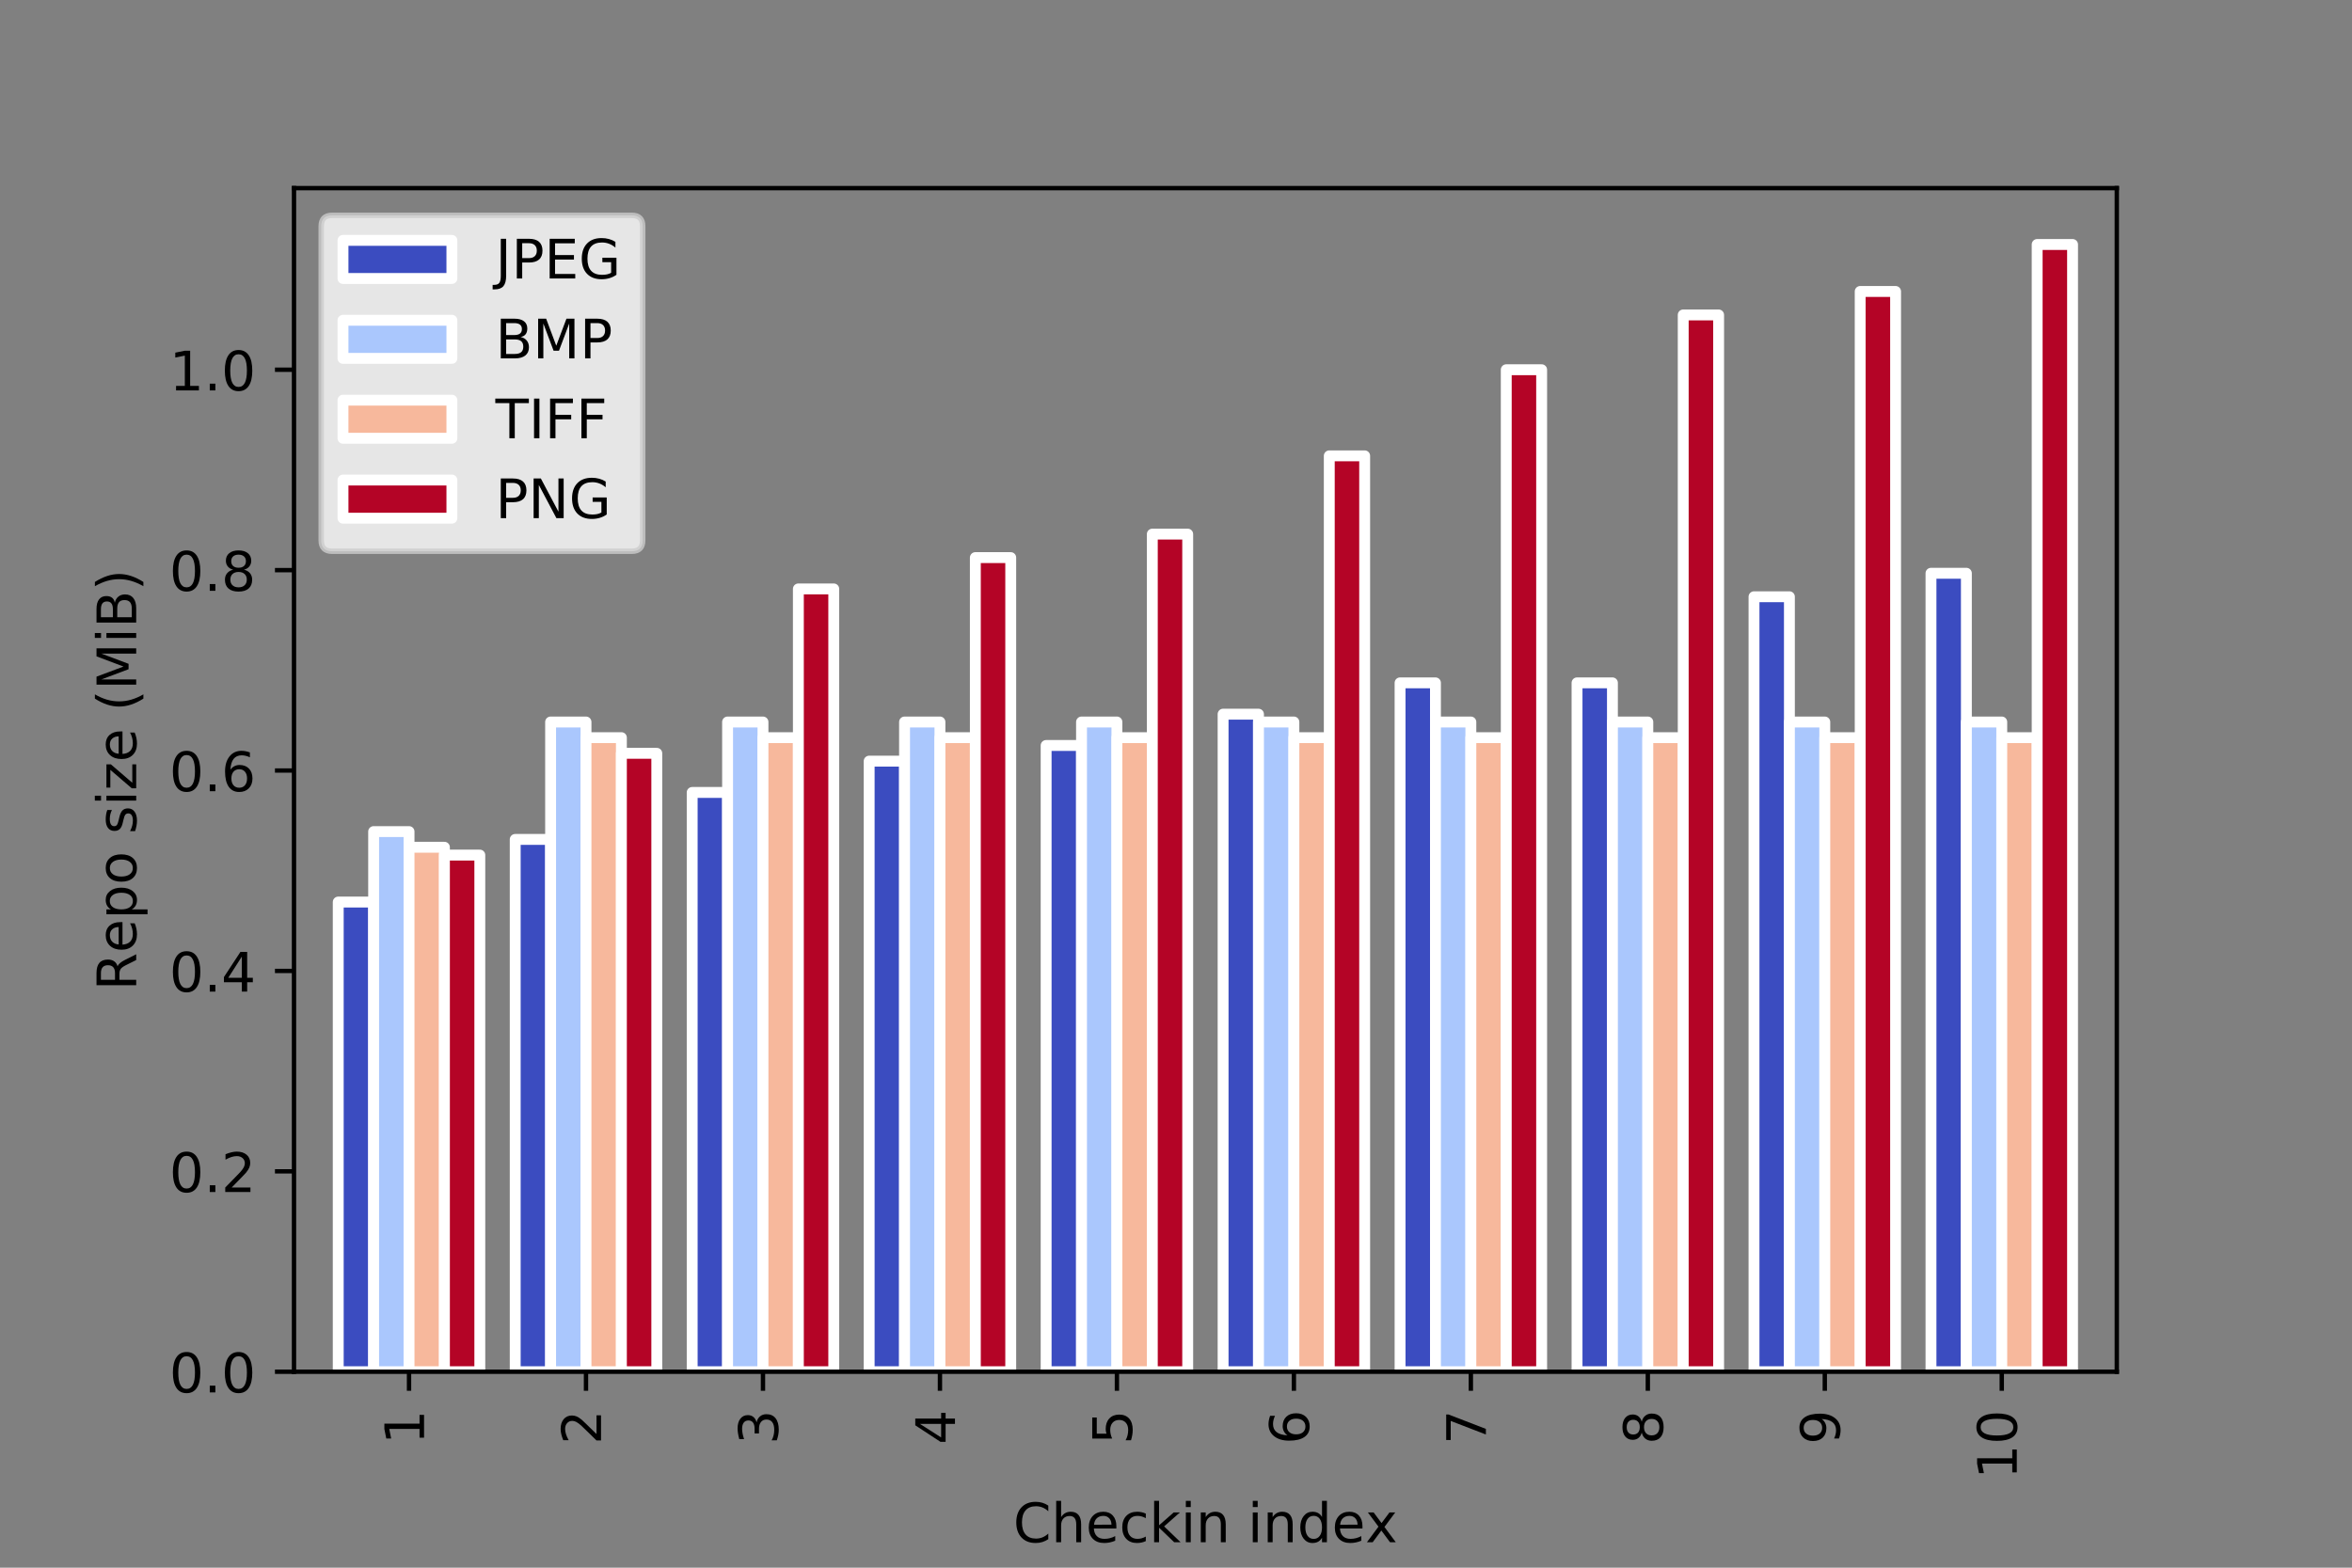 <svg xmlns="http://www.w3.org/2000/svg" xmlns:xlink="http://www.w3.org/1999/xlink" width="576" height="384" version="1.1" viewBox="0 0 432 288"><rect x="0" y="0" width="432" height="288" fill="#808080" stroke="none"/><defs><style type="text/css">*{stroke-linecap:butt;stroke-linejoin:round}</style></defs><g id="figure_1"><g id="patch_1"><path d="M 0 288 L 432 288 L 432 0 L 0 0 z" style="fill:none"/></g><g id="axes_1"><g id="patch_2"><path d="M 54 252 L 388.8 252 L 388.8 34.56 L 54 34.56 z" style="fill:none"/></g><g id="patch_3"><path d="M 62.126 252 L 68.627 252 L 68.627 165.714 L 62.126 165.714 z" clip-path="url(#p9518871844)" style="fill:#3b4cc0;stroke:#fff;stroke-linejoin:miter;stroke-width:2"/></g><g id="patch_4"><path d="M 94.631 252 L 101.132 252 L 101.132 154.21 L 94.631 154.21 z" clip-path="url(#p9518871844)" style="fill:#3b4cc0;stroke:#fff;stroke-linejoin:miter;stroke-width:2"/></g><g id="patch_5"><path d="M 127.136 252 L 133.637 252 L 133.637 145.581 L 127.136 145.581 z" clip-path="url(#p9518871844)" style="fill:#3b4cc0;stroke:#fff;stroke-linejoin:miter;stroke-width:2"/></g><g id="patch_6"><path d="M 159.641 252 L 166.142 252 L 166.142 139.829 L 159.641 139.829 z" clip-path="url(#p9518871844)" style="fill:#3b4cc0;stroke:#fff;stroke-linejoin:miter;stroke-width:2"/></g><g id="patch_7"><path d="M 192.146 252 L 198.647 252 L 198.647 136.952 L 192.146 136.952 z" clip-path="url(#p9518871844)" style="fill:#3b4cc0;stroke:#fff;stroke-linejoin:miter;stroke-width:2"/></g><g id="patch_8"><path d="M 224.65 252 L 231.151 252 L 231.151 131.2 L 224.65 131.2 z" clip-path="url(#p9518871844)" style="fill:#3b4cc0;stroke:#fff;stroke-linejoin:miter;stroke-width:2"/></g><g id="patch_9"><path d="M 257.155 252 L 263.656 252 L 263.656 125.448 L 257.155 125.448 z" clip-path="url(#p9518871844)" style="fill:#3b4cc0;stroke:#fff;stroke-linejoin:miter;stroke-width:2"/></g><g id="patch_10"><path d="M 289.66 252 L 296.161 252 L 296.161 125.448 L 289.66 125.448 z" clip-path="url(#p9518871844)" style="fill:#3b4cc0;stroke:#fff;stroke-linejoin:miter;stroke-width:2"/></g><g id="patch_11"><path d="M 322.165 252 L 328.666 252 L 328.666 109.629 L 322.165 109.629 z" clip-path="url(#p9518871844)" style="fill:#3b4cc0;stroke:#fff;stroke-linejoin:miter;stroke-width:2"/></g><g id="patch_12"><path d="M 354.67 252 L 361.171 252 L 361.171 105.314 L 354.67 105.314 z" clip-path="url(#p9518871844)" style="fill:#3b4cc0;stroke:#fff;stroke-linejoin:miter;stroke-width:2"/></g><g id="patch_13"><path d="M 68.627 252 L 75.128 252 L 75.128 152.771 L 68.627 152.771 z" clip-path="url(#p9518871844)" style="fill:#aac7fd;stroke:#fff;stroke-linejoin:miter;stroke-width:2"/></g><g id="patch_14"><path d="M 101.132 252 L 107.633 252 L 107.633 132.638 L 101.132 132.638 z" clip-path="url(#p9518871844)" style="fill:#aac7fd;stroke:#fff;stroke-linejoin:miter;stroke-width:2"/></g><g id="patch_15"><path d="M 133.637 252 L 140.138 252 L 140.138 132.638 L 133.637 132.638 z" clip-path="url(#p9518871844)" style="fill:#aac7fd;stroke:#fff;stroke-linejoin:miter;stroke-width:2"/></g><g id="patch_16"><path d="M 166.142 252 L 172.643 252 L 172.643 132.638 L 166.142 132.638 z" clip-path="url(#p9518871844)" style="fill:#aac7fd;stroke:#fff;stroke-linejoin:miter;stroke-width:2"/></g><g id="patch_17"><path d="M 198.647 252 L 205.148 252 L 205.148 132.638 L 198.647 132.638 z" clip-path="url(#p9518871844)" style="fill:#aac7fd;stroke:#fff;stroke-linejoin:miter;stroke-width:2"/></g><g id="patch_18"><path d="M 231.151 252 L 237.652 252 L 237.652 132.638 L 231.151 132.638 z" clip-path="url(#p9518871844)" style="fill:#aac7fd;stroke:#fff;stroke-linejoin:miter;stroke-width:2"/></g><g id="patch_19"><path d="M 263.656 252 L 270.157 252 L 270.157 132.638 L 263.656 132.638 z" clip-path="url(#p9518871844)" style="fill:#aac7fd;stroke:#fff;stroke-linejoin:miter;stroke-width:2"/></g><g id="patch_20"><path d="M 296.161 252 L 302.662 252 L 302.662 132.638 L 296.161 132.638 z" clip-path="url(#p9518871844)" style="fill:#aac7fd;stroke:#fff;stroke-linejoin:miter;stroke-width:2"/></g><g id="patch_21"><path d="M 328.666 252 L 335.167 252 L 335.167 132.638 L 328.666 132.638 z" clip-path="url(#p9518871844)" style="fill:#aac7fd;stroke:#fff;stroke-linejoin:miter;stroke-width:2"/></g><g id="patch_22"><path d="M 361.171 252 L 367.672 252 L 367.672 132.638 L 361.171 132.638 z" clip-path="url(#p9518871844)" style="fill:#aac7fd;stroke:#fff;stroke-linejoin:miter;stroke-width:2"/></g><g id="patch_23"><path d="M 75.128 252 L 81.629 252 L 81.629 155.648 L 75.128 155.648 z" clip-path="url(#p9518871844)" style="fill:#f7b89c;stroke:#fff;stroke-linejoin:miter;stroke-width:2"/></g><g id="patch_24"><path d="M 107.633 252 L 114.134 252 L 114.134 135.514 L 107.633 135.514 z" clip-path="url(#p9518871844)" style="fill:#f7b89c;stroke:#fff;stroke-linejoin:miter;stroke-width:2"/></g><g id="patch_25"><path d="M 140.138 252 L 146.639 252 L 146.639 135.514 L 140.138 135.514 z" clip-path="url(#p9518871844)" style="fill:#f7b89c;stroke:#fff;stroke-linejoin:miter;stroke-width:2"/></g><g id="patch_26"><path d="M 172.643 252 L 179.144 252 L 179.144 135.514 L 172.643 135.514 z" clip-path="url(#p9518871844)" style="fill:#f7b89c;stroke:#fff;stroke-linejoin:miter;stroke-width:2"/></g><g id="patch_27"><path d="M 205.148 252 L 211.649 252 L 211.649 135.514 L 205.148 135.514 z" clip-path="url(#p9518871844)" style="fill:#f7b89c;stroke:#fff;stroke-linejoin:miter;stroke-width:2"/></g><g id="patch_28"><path d="M 237.652 252 L 244.153 252 L 244.153 135.514 L 237.652 135.514 z" clip-path="url(#p9518871844)" style="fill:#f7b89c;stroke:#fff;stroke-linejoin:miter;stroke-width:2"/></g><g id="patch_29"><path d="M 270.157 252 L 276.658 252 L 276.658 135.514 L 270.157 135.514 z" clip-path="url(#p9518871844)" style="fill:#f7b89c;stroke:#fff;stroke-linejoin:miter;stroke-width:2"/></g><g id="patch_30"><path d="M 302.662 252 L 309.163 252 L 309.163 135.514 L 302.662 135.514 z" clip-path="url(#p9518871844)" style="fill:#f7b89c;stroke:#fff;stroke-linejoin:miter;stroke-width:2"/></g><g id="patch_31"><path d="M 335.167 252 L 341.668 252 L 341.668 135.514 L 335.167 135.514 z" clip-path="url(#p9518871844)" style="fill:#f7b89c;stroke:#fff;stroke-linejoin:miter;stroke-width:2"/></g><g id="patch_32"><path d="M 367.672 252 L 374.173 252 L 374.173 135.514 L 367.672 135.514 z" clip-path="url(#p9518871844)" style="fill:#f7b89c;stroke:#fff;stroke-linejoin:miter;stroke-width:2"/></g><g id="patch_33"><path d="M 81.629 252 L 88.13 252 L 88.13 157.086 L 81.629 157.086 z" clip-path="url(#p9518871844)" style="fill:#b40426;stroke:#fff;stroke-linejoin:miter;stroke-width:2"/></g><g id="patch_34"><path d="M 114.134 252 L 120.635 252 L 120.635 138.39 L 114.134 138.39 z" clip-path="url(#p9518871844)" style="fill:#b40426;stroke:#fff;stroke-linejoin:miter;stroke-width:2"/></g><g id="patch_35"><path d="M 146.639 252 L 153.14 252 L 153.14 108.19 L 146.639 108.19 z" clip-path="url(#p9518871844)" style="fill:#b40426;stroke:#fff;stroke-linejoin:miter;stroke-width:2"/></g><g id="patch_36"><path d="M 179.144 252 L 185.645 252 L 185.645 102.438 L 179.144 102.438 z" clip-path="url(#p9518871844)" style="fill:#b40426;stroke:#fff;stroke-linejoin:miter;stroke-width:2"/></g><g id="patch_37"><path d="M 211.649 252 L 218.15 252 L 218.15 98.124 L 211.649 98.124 z" clip-path="url(#p9518871844)" style="fill:#b40426;stroke:#fff;stroke-linejoin:miter;stroke-width:2"/></g><g id="patch_38"><path d="M 244.153 252 L 250.654 252 L 250.654 83.743 L 244.153 83.743 z" clip-path="url(#p9518871844)" style="fill:#b40426;stroke:#fff;stroke-linejoin:miter;stroke-width:2"/></g><g id="patch_39"><path d="M 276.658 252 L 283.159 252 L 283.159 67.924 L 276.658 67.924 z" clip-path="url(#p9518871844)" style="fill:#b40426;stroke:#fff;stroke-linejoin:miter;stroke-width:2"/></g><g id="patch_40"><path d="M 309.163 252 L 315.664 252 L 315.664 57.857 L 309.163 57.857 z" clip-path="url(#p9518871844)" style="fill:#b40426;stroke:#fff;stroke-linejoin:miter;stroke-width:2"/></g><g id="patch_41"><path d="M 341.668 252 L 348.169 252 L 348.169 53.543 L 341.668 53.543 z" clip-path="url(#p9518871844)" style="fill:#b40426;stroke:#fff;stroke-linejoin:miter;stroke-width:2"/></g><g id="patch_42"><path d="M 374.173 252 L 380.674 252 L 380.674 44.914 L 374.173 44.914 z" clip-path="url(#p9518871844)" style="fill:#b40426;stroke:#fff;stroke-linejoin:miter;stroke-width:2"/></g><g id="matplotlib.axis_1"><g id="xtick_1"><g id="line2d_1"><defs><path id="m769b2cfcfb" d="M 0 0 L 0 3.5" style="stroke:#000;stroke-width:.8"/></defs><g><use style="stroke:#000;stroke-width:.8" x="75.128" y="252" xlink:href="#m769b2cfcfb"/></g></g><g id="text_1"><defs><path id="DejaVuSans-49" d="M 12.406 8.297 L 28.516 8.297 L 28.516 63.922 L 10.984 60.406 L 10.984 69.391 L 28.422 72.906 L 38.281 72.906 L 38.281 8.297 L 54.391 8.297 L 54.391 0 L 12.406 0 z"/></defs><g transform="translate(77.888 265.363)rotate(-90)scale(0.1 -0.1)"><use xlink:href="#DejaVuSans-49"/></g></g></g><g id="xtick_2"><g id="line2d_2"><g><use style="stroke:#000;stroke-width:.8" x="107.633" y="252" xlink:href="#m769b2cfcfb"/></g></g><g id="text_2"><defs><path id="DejaVuSans-50" d="M 19.188 8.297 L 53.609 8.297 L 53.609 0 L 7.328 0 L 7.328 8.297 Q 12.938 14.109 22.625 23.891 Q 32.328 33.688 34.812 36.531 Q 39.547 41.844 41.422 45.531 Q 43.312 49.219 43.312 52.781 Q 43.312 58.594 39.234 62.25 Q 35.156 65.922 28.609 65.922 Q 23.969 65.922 18.812 64.312 Q 13.672 62.703 7.812 59.422 L 7.812 69.391 Q 13.766 71.781 18.938 73 Q 24.125 74.219 28.422 74.219 Q 39.75 74.219 46.484 68.547 Q 53.219 62.891 53.219 53.422 Q 53.219 48.922 51.531 44.891 Q 49.859 40.875 45.406 35.406 Q 44.188 33.984 37.641 27.219 Q 31.109 20.453 19.188 8.297 z"/></defs><g transform="translate(110.392 265.363)rotate(-90)scale(0.1 -0.1)"><use xlink:href="#DejaVuSans-50"/></g></g></g><g id="xtick_3"><g id="line2d_3"><g><use style="stroke:#000;stroke-width:.8" x="140.138" y="252" xlink:href="#m769b2cfcfb"/></g></g><g id="text_3"><defs><path id="DejaVuSans-51" d="M 40.578 39.312 Q 47.656 37.797 51.625 33 Q 55.609 28.219 55.609 21.188 Q 55.609 10.406 48.188 4.484 Q 40.766 -1.422 27.094 -1.422 Q 22.516 -1.422 17.656 -0.516 Q 12.797 0.391 7.625 2.203 L 7.625 11.719 Q 11.719 9.328 16.594 8.109 Q 21.484 6.891 26.812 6.891 Q 36.078 6.891 40.938 10.547 Q 45.797 14.203 45.797 21.188 Q 45.797 27.641 41.281 31.266 Q 36.766 34.906 28.719 34.906 L 20.219 34.906 L 20.219 43.016 L 29.109 43.016 Q 36.375 43.016 40.234 45.922 Q 44.094 48.828 44.094 54.297 Q 44.094 59.906 40.109 62.906 Q 36.141 65.922 28.719 65.922 Q 24.656 65.922 20.016 65.031 Q 15.375 64.156 9.812 62.312 L 9.812 71.094 Q 15.438 72.656 20.344 73.438 Q 25.25 74.219 29.594 74.219 Q 40.828 74.219 47.359 69.109 Q 53.906 64.016 53.906 55.328 Q 53.906 49.266 50.438 45.094 Q 46.969 40.922 40.578 39.312 z"/></defs><g transform="translate(142.897 265.363)rotate(-90)scale(0.1 -0.1)"><use xlink:href="#DejaVuSans-51"/></g></g></g><g id="xtick_4"><g id="line2d_4"><g><use style="stroke:#000;stroke-width:.8" x="172.643" y="252" xlink:href="#m769b2cfcfb"/></g></g><g id="text_4"><defs><path id="DejaVuSans-52" d="M 37.797 64.312 L 12.891 25.391 L 37.797 25.391 z M 35.203 72.906 L 47.609 72.906 L 47.609 25.391 L 58.016 25.391 L 58.016 17.188 L 47.609 17.188 L 47.609 0 L 37.797 0 L 37.797 17.188 L 4.891 17.188 L 4.891 26.703 z"/></defs><g transform="translate(175.402 265.363)rotate(-90)scale(0.1 -0.1)"><use xlink:href="#DejaVuSans-52"/></g></g></g><g id="xtick_5"><g id="line2d_5"><g><use style="stroke:#000;stroke-width:.8" x="205.148" y="252" xlink:href="#m769b2cfcfb"/></g></g><g id="text_5"><defs><path id="DejaVuSans-53" d="M 10.797 72.906 L 49.516 72.906 L 49.516 64.594 L 19.828 64.594 L 19.828 46.734 Q 21.969 47.469 24.109 47.828 Q 26.266 48.188 28.422 48.188 Q 40.625 48.188 47.75 41.5 Q 54.891 34.812 54.891 23.391 Q 54.891 11.625 47.562 5.094 Q 40.234 -1.422 26.906 -1.422 Q 22.312 -1.422 17.547 -0.641 Q 12.797 0.141 7.719 1.703 L 7.719 11.625 Q 12.109 9.234 16.797 8.062 Q 21.484 6.891 26.703 6.891 Q 35.156 6.891 40.078 11.328 Q 45.016 15.766 45.016 23.391 Q 45.016 31 40.078 35.438 Q 35.156 39.891 26.703 39.891 Q 22.75 39.891 18.812 39.016 Q 14.891 38.141 10.797 36.281 z"/></defs><g transform="translate(207.907 265.363)rotate(-90)scale(0.1 -0.1)"><use xlink:href="#DejaVuSans-53"/></g></g></g><g id="xtick_6"><g id="line2d_6"><g><use style="stroke:#000;stroke-width:.8" x="237.652" y="252" xlink:href="#m769b2cfcfb"/></g></g><g id="text_6"><defs><path id="DejaVuSans-54" d="M 33.016 40.375 Q 26.375 40.375 22.484 35.828 Q 18.609 31.297 18.609 23.391 Q 18.609 15.531 22.484 10.953 Q 26.375 6.391 33.016 6.391 Q 39.656 6.391 43.531 10.953 Q 47.406 15.531 47.406 23.391 Q 47.406 31.297 43.531 35.828 Q 39.656 40.375 33.016 40.375 z M 52.594 71.297 L 52.594 62.312 Q 48.875 64.062 45.094 64.984 Q 41.312 65.922 37.594 65.922 Q 27.828 65.922 22.672 59.328 Q 17.531 52.734 16.797 39.406 Q 19.672 43.656 24.016 45.922 Q 28.375 48.188 33.594 48.188 Q 44.578 48.188 50.953 41.516 Q 57.328 34.859 57.328 23.391 Q 57.328 12.156 50.688 5.359 Q 44.047 -1.422 33.016 -1.422 Q 20.359 -1.422 13.672 8.266 Q 6.984 17.969 6.984 36.375 Q 6.984 53.656 15.188 63.938 Q 23.391 74.219 37.203 74.219 Q 40.922 74.219 44.703 73.484 Q 48.484 72.75 52.594 71.297 z"/></defs><g transform="translate(240.412 265.363)rotate(-90)scale(0.1 -0.1)"><use xlink:href="#DejaVuSans-54"/></g></g></g><g id="xtick_7"><g id="line2d_7"><g><use style="stroke:#000;stroke-width:.8" x="270.157" y="252" xlink:href="#m769b2cfcfb"/></g></g><g id="text_7"><defs><path id="DejaVuSans-55" d="M 8.203 72.906 L 55.078 72.906 L 55.078 68.703 L 28.609 0 L 18.312 0 L 43.219 64.594 L 8.203 64.594 z"/></defs><g transform="translate(272.917 265.363)rotate(-90)scale(0.1 -0.1)"><use xlink:href="#DejaVuSans-55"/></g></g></g><g id="xtick_8"><g id="line2d_8"><g><use style="stroke:#000;stroke-width:.8" x="302.662" y="252" xlink:href="#m769b2cfcfb"/></g></g><g id="text_8"><defs><path id="DejaVuSans-56" d="M 31.781 34.625 Q 24.75 34.625 20.719 30.859 Q 16.703 27.094 16.703 20.516 Q 16.703 13.922 20.719 10.156 Q 24.75 6.391 31.781 6.391 Q 38.812 6.391 42.859 10.172 Q 46.922 13.969 46.922 20.516 Q 46.922 27.094 42.891 30.859 Q 38.875 34.625 31.781 34.625 z M 21.922 38.812 Q 15.578 40.375 12.031 44.719 Q 8.5 49.078 8.5 55.328 Q 8.5 64.062 14.719 69.141 Q 20.953 74.219 31.781 74.219 Q 42.672 74.219 48.875 69.141 Q 55.078 64.062 55.078 55.328 Q 55.078 49.078 51.531 44.719 Q 48 40.375 41.703 38.812 Q 48.828 37.156 52.797 32.312 Q 56.781 27.484 56.781 20.516 Q 56.781 9.906 50.312 4.234 Q 43.844 -1.422 31.781 -1.422 Q 19.734 -1.422 13.25 4.234 Q 6.781 9.906 6.781 20.516 Q 6.781 27.484 10.781 32.312 Q 14.797 37.156 21.922 38.812 z M 18.312 54.391 Q 18.312 48.734 21.844 45.562 Q 25.391 42.391 31.781 42.391 Q 38.141 42.391 41.719 45.562 Q 45.312 48.734 45.312 54.391 Q 45.312 60.062 41.719 63.234 Q 38.141 66.406 31.781 66.406 Q 25.391 66.406 21.844 63.234 Q 18.312 60.062 18.312 54.391 z"/></defs><g transform="translate(305.422 265.363)rotate(-90)scale(0.1 -0.1)"><use xlink:href="#DejaVuSans-56"/></g></g></g><g id="xtick_9"><g id="line2d_9"><g><use style="stroke:#000;stroke-width:.8" x="335.167" y="252" xlink:href="#m769b2cfcfb"/></g></g><g id="text_9"><defs><path id="DejaVuSans-57" d="M 10.984 1.516 L 10.984 10.5 Q 14.703 8.734 18.5 7.812 Q 22.312 6.891 25.984 6.891 Q 35.75 6.891 40.891 13.453 Q 46.047 20.016 46.781 33.406 Q 43.953 29.203 39.594 26.953 Q 35.25 24.703 29.984 24.703 Q 19.047 24.703 12.672 31.312 Q 6.297 37.938 6.297 49.422 Q 6.297 60.641 12.938 67.422 Q 19.578 74.219 30.609 74.219 Q 43.266 74.219 49.922 64.516 Q 56.594 54.828 56.594 36.375 Q 56.594 19.141 48.406 8.859 Q 40.234 -1.422 26.422 -1.422 Q 22.703 -1.422 18.891 -0.688 Q 15.094 0.047 10.984 1.516 z M 30.609 32.422 Q 37.25 32.422 41.125 36.953 Q 45.016 41.5 45.016 49.422 Q 45.016 57.281 41.125 61.844 Q 37.25 66.406 30.609 66.406 Q 23.969 66.406 20.094 61.844 Q 16.219 57.281 16.219 49.422 Q 16.219 41.5 20.094 36.953 Q 23.969 32.422 30.609 32.422 z"/></defs><g transform="translate(337.926 265.363)rotate(-90)scale(0.1 -0.1)"><use xlink:href="#DejaVuSans-57"/></g></g></g><g id="xtick_10"><g id="line2d_10"><g><use style="stroke:#000;stroke-width:.8" x="367.672" y="252" xlink:href="#m769b2cfcfb"/></g></g><g id="text_10"><defs><path id="DejaVuSans-48" d="M 31.781 66.406 Q 24.172 66.406 20.328 58.906 Q 16.5 51.422 16.5 36.375 Q 16.5 21.391 20.328 13.891 Q 24.172 6.391 31.781 6.391 Q 39.453 6.391 43.281 13.891 Q 47.125 21.391 47.125 36.375 Q 47.125 51.422 43.281 58.906 Q 39.453 66.406 31.781 66.406 z M 31.781 74.219 Q 44.047 74.219 50.516 64.516 Q 56.984 54.828 56.984 36.375 Q 56.984 17.969 50.516 8.266 Q 44.047 -1.422 31.781 -1.422 Q 19.531 -1.422 13.062 8.266 Q 6.594 17.969 6.594 36.375 Q 6.594 54.828 13.062 64.516 Q 19.531 74.219 31.781 74.219 z"/></defs><g transform="translate(370.431 271.725)rotate(-90)scale(0.1 -0.1)"><use xlink:href="#DejaVuSans-49"/><use x="63.623" xlink:href="#DejaVuSans-48"/></g></g></g><g id="text_11"><defs><path id="DejaVuSans-67" d="M 64.406 67.281 L 64.406 56.891 Q 59.422 61.531 53.781 63.812 Q 48.141 66.109 41.797 66.109 Q 29.297 66.109 22.656 58.469 Q 16.016 50.828 16.016 36.375 Q 16.016 21.969 22.656 14.328 Q 29.297 6.688 41.797 6.688 Q 48.141 6.688 53.781 8.984 Q 59.422 11.281 64.406 15.922 L 64.406 5.609 Q 59.234 2.094 53.438 0.328 Q 47.656 -1.422 41.219 -1.422 Q 24.656 -1.422 15.125 8.703 Q 5.609 18.844 5.609 36.375 Q 5.609 53.953 15.125 64.078 Q 24.656 74.219 41.219 74.219 Q 47.75 74.219 53.531 72.484 Q 59.328 70.75 64.406 67.281 z"/><path id="DejaVuSans-104" d="M 54.891 33.016 L 54.891 0 L 45.906 0 L 45.906 32.719 Q 45.906 40.484 42.875 44.328 Q 39.844 48.188 33.797 48.188 Q 26.516 48.188 22.312 43.547 Q 18.109 38.922 18.109 30.906 L 18.109 0 L 9.078 0 L 9.078 75.984 L 18.109 75.984 L 18.109 46.188 Q 21.344 51.125 25.703 53.562 Q 30.078 56 35.797 56 Q 45.219 56 50.047 50.172 Q 54.891 44.344 54.891 33.016 z"/><path id="DejaVuSans-101" d="M 56.203 29.594 L 56.203 25.203 L 14.891 25.203 Q 15.484 15.922 20.484 11.062 Q 25.484 6.203 34.422 6.203 Q 39.594 6.203 44.453 7.469 Q 49.312 8.734 54.109 11.281 L 54.109 2.781 Q 49.266 0.734 44.188 -0.344 Q 39.109 -1.422 33.891 -1.422 Q 20.797 -1.422 13.156 6.188 Q 5.516 13.812 5.516 26.812 Q 5.516 40.234 12.766 48.109 Q 20.016 56 32.328 56 Q 43.359 56 49.781 48.891 Q 56.203 41.797 56.203 29.594 z M 47.219 32.234 Q 47.125 39.594 43.094 43.984 Q 39.062 48.391 32.422 48.391 Q 24.906 48.391 20.391 44.141 Q 15.875 39.891 15.188 32.172 z"/><path id="DejaVuSans-99" d="M 48.781 52.594 L 48.781 44.188 Q 44.969 46.297 41.141 47.344 Q 37.312 48.391 33.406 48.391 Q 24.656 48.391 19.812 42.844 Q 14.984 37.312 14.984 27.297 Q 14.984 17.281 19.812 11.734 Q 24.656 6.203 33.406 6.203 Q 37.312 6.203 41.141 7.25 Q 44.969 8.297 48.781 10.406 L 48.781 2.094 Q 45.016 0.344 40.984 -0.531 Q 36.969 -1.422 32.422 -1.422 Q 20.062 -1.422 12.781 6.344 Q 5.516 14.109 5.516 27.297 Q 5.516 40.672 12.859 48.328 Q 20.219 56 33.016 56 Q 37.156 56 41.109 55.141 Q 45.062 54.297 48.781 52.594 z"/><path id="DejaVuSans-107" d="M 9.078 75.984 L 18.109 75.984 L 18.109 31.109 L 44.922 54.688 L 56.391 54.688 L 27.391 29.109 L 57.625 0 L 45.906 0 L 18.109 26.703 L 18.109 0 L 9.078 0 z"/><path id="DejaVuSans-105" d="M 9.422 54.688 L 18.406 54.688 L 18.406 0 L 9.422 0 z M 9.422 75.984 L 18.406 75.984 L 18.406 64.594 L 9.422 64.594 z"/><path id="DejaVuSans-110" d="M 54.891 33.016 L 54.891 0 L 45.906 0 L 45.906 32.719 Q 45.906 40.484 42.875 44.328 Q 39.844 48.188 33.797 48.188 Q 26.516 48.188 22.312 43.547 Q 18.109 38.922 18.109 30.906 L 18.109 0 L 9.078 0 L 9.078 54.688 L 18.109 54.688 L 18.109 46.188 Q 21.344 51.125 25.703 53.562 Q 30.078 56 35.797 56 Q 45.219 56 50.047 50.172 Q 54.891 44.344 54.891 33.016 z"/><path id="DejaVuSans-32"/><path id="DejaVuSans-100" d="M 45.406 46.391 L 45.406 75.984 L 54.391 75.984 L 54.391 0 L 45.406 0 L 45.406 8.203 Q 42.578 3.328 38.25 0.953 Q 33.938 -1.422 27.875 -1.422 Q 17.969 -1.422 11.734 6.484 Q 5.516 14.406 5.516 27.297 Q 5.516 40.188 11.734 48.094 Q 17.969 56 27.875 56 Q 33.938 56 38.25 53.625 Q 42.578 51.266 45.406 46.391 z M 14.797 27.297 Q 14.797 17.391 18.875 11.75 Q 22.953 6.109 30.078 6.109 Q 37.203 6.109 41.297 11.75 Q 45.406 17.391 45.406 27.297 Q 45.406 37.203 41.297 42.844 Q 37.203 48.484 30.078 48.484 Q 22.953 48.484 18.875 42.844 Q 14.797 37.203 14.797 27.297 z"/><path id="DejaVuSans-120" d="M 54.891 54.688 L 35.109 28.078 L 55.906 0 L 45.312 0 L 29.391 21.484 L 13.484 0 L 2.875 0 L 24.125 28.609 L 4.688 54.688 L 15.281 54.688 L 29.781 35.203 L 44.281 54.688 z"/></defs><g transform="translate(186.105 283.323)scale(0.1 -0.1)"><use xlink:href="#DejaVuSans-67"/><use x="69.824" xlink:href="#DejaVuSans-104"/><use x="133.203" xlink:href="#DejaVuSans-101"/><use x="194.727" xlink:href="#DejaVuSans-99"/><use x="249.707" xlink:href="#DejaVuSans-107"/><use x="307.617" xlink:href="#DejaVuSans-105"/><use x="335.4" xlink:href="#DejaVuSans-110"/><use x="398.779" xlink:href="#DejaVuSans-32"/><use x="430.566" xlink:href="#DejaVuSans-105"/><use x="458.35" xlink:href="#DejaVuSans-110"/><use x="521.729" xlink:href="#DejaVuSans-100"/><use x="585.205" xlink:href="#DejaVuSans-101"/><use x="646.713" xlink:href="#DejaVuSans-120"/></g></g></g><g id="matplotlib.axis_2"><g id="ytick_1"><g id="line2d_11"><defs><path id="m80d71b6281" d="M 0 0 L -3.5 0" style="stroke:#000;stroke-width:.8"/></defs><g><use style="stroke:#000;stroke-width:.8" x="54" y="252" xlink:href="#m80d71b6281"/></g></g><g id="text_12"><defs><path id="DejaVuSans-46" d="M 10.688 12.406 L 21 12.406 L 21 0 L 10.688 0 z"/></defs><g transform="translate(31.097 255.799)scale(0.1 -0.1)"><use xlink:href="#DejaVuSans-48"/><use x="63.623" xlink:href="#DejaVuSans-46"/><use x="95.41" xlink:href="#DejaVuSans-48"/></g></g></g><g id="ytick_2"><g id="line2d_12"><g><use style="stroke:#000;stroke-width:.8" x="54" y="215.185" xlink:href="#m80d71b6281"/></g></g><g id="text_13"><g transform="translate(31.097 218.984)scale(0.1 -0.1)"><use xlink:href="#DejaVuSans-48"/><use x="63.623" xlink:href="#DejaVuSans-46"/><use x="95.41" xlink:href="#DejaVuSans-50"/></g></g></g><g id="ytick_3"><g id="line2d_13"><g><use style="stroke:#000;stroke-width:.8" x="54" y="178.37" xlink:href="#m80d71b6281"/></g></g><g id="text_14"><g transform="translate(31.097 182.169)scale(0.1 -0.1)"><use xlink:href="#DejaVuSans-48"/><use x="63.623" xlink:href="#DejaVuSans-46"/><use x="95.41" xlink:href="#DejaVuSans-52"/></g></g></g><g id="ytick_4"><g id="line2d_14"><g><use style="stroke:#000;stroke-width:.8" x="54" y="141.554" xlink:href="#m80d71b6281"/></g></g><g id="text_15"><g transform="translate(31.097 145.354)scale(0.1 -0.1)"><use xlink:href="#DejaVuSans-48"/><use x="63.623" xlink:href="#DejaVuSans-46"/><use x="95.41" xlink:href="#DejaVuSans-54"/></g></g></g><g id="ytick_5"><g id="line2d_15"><g><use style="stroke:#000;stroke-width:.8" x="54" y="104.739" xlink:href="#m80d71b6281"/></g></g><g id="text_16"><g transform="translate(31.097 108.538)scale(0.1 -0.1)"><use xlink:href="#DejaVuSans-48"/><use x="63.623" xlink:href="#DejaVuSans-46"/><use x="95.41" xlink:href="#DejaVuSans-56"/></g></g></g><g id="ytick_6"><g id="line2d_16"><g><use style="stroke:#000;stroke-width:.8" x="54" y="67.924" xlink:href="#m80d71b6281"/></g></g><g id="text_17"><g transform="translate(31.097 71.723)scale(0.1 -0.1)"><use xlink:href="#DejaVuSans-49"/><use x="63.623" xlink:href="#DejaVuSans-46"/><use x="95.41" xlink:href="#DejaVuSans-48"/></g></g></g><g id="text_18"><defs><path id="DejaVuSans-82" d="M 44.391 34.188 Q 47.562 33.109 50.562 29.594 Q 53.562 26.078 56.594 19.922 L 66.609 0 L 56 0 L 46.688 18.703 Q 43.062 26.031 39.672 28.422 Q 36.281 30.812 30.422 30.812 L 19.672 30.812 L 19.672 0 L 9.812 0 L 9.812 72.906 L 32.078 72.906 Q 44.578 72.906 50.734 67.672 Q 56.891 62.453 56.891 51.906 Q 56.891 45.016 53.688 40.469 Q 50.484 35.938 44.391 34.188 z M 19.672 64.797 L 19.672 38.922 L 32.078 38.922 Q 39.203 38.922 42.844 42.219 Q 46.484 45.516 46.484 51.906 Q 46.484 58.297 42.844 61.547 Q 39.203 64.797 32.078 64.797 z"/><path id="DejaVuSans-112" d="M 18.109 8.203 L 18.109 -20.797 L 9.078 -20.797 L 9.078 54.688 L 18.109 54.688 L 18.109 46.391 Q 20.953 51.266 25.266 53.625 Q 29.594 56 35.594 56 Q 45.562 56 51.781 48.094 Q 58.016 40.188 58.016 27.297 Q 58.016 14.406 51.781 6.484 Q 45.562 -1.422 35.594 -1.422 Q 29.594 -1.422 25.266 0.953 Q 20.953 3.328 18.109 8.203 z M 48.688 27.297 Q 48.688 37.203 44.609 42.844 Q 40.531 48.484 33.406 48.484 Q 26.266 48.484 22.188 42.844 Q 18.109 37.203 18.109 27.297 Q 18.109 17.391 22.188 11.75 Q 26.266 6.109 33.406 6.109 Q 40.531 6.109 44.609 11.75 Q 48.688 17.391 48.688 27.297 z"/><path id="DejaVuSans-111" d="M 30.609 48.391 Q 23.391 48.391 19.188 42.75 Q 14.984 37.109 14.984 27.297 Q 14.984 17.484 19.156 11.844 Q 23.344 6.203 30.609 6.203 Q 37.797 6.203 41.984 11.859 Q 46.188 17.531 46.188 27.297 Q 46.188 37.016 41.984 42.703 Q 37.797 48.391 30.609 48.391 z M 30.609 56 Q 42.328 56 49.016 48.375 Q 55.719 40.766 55.719 27.297 Q 55.719 13.875 49.016 6.219 Q 42.328 -1.422 30.609 -1.422 Q 18.844 -1.422 12.172 6.219 Q 5.516 13.875 5.516 27.297 Q 5.516 40.766 12.172 48.375 Q 18.844 56 30.609 56 z"/><path id="DejaVuSans-115" d="M 44.281 53.078 L 44.281 44.578 Q 40.484 46.531 36.375 47.5 Q 32.281 48.484 27.875 48.484 Q 21.188 48.484 17.844 46.438 Q 14.5 44.391 14.5 40.281 Q 14.5 37.156 16.891 35.375 Q 19.281 33.594 26.516 31.984 L 29.594 31.297 Q 39.156 29.25 43.188 25.516 Q 47.219 21.781 47.219 15.094 Q 47.219 7.469 41.188 3.016 Q 35.156 -1.422 24.609 -1.422 Q 20.219 -1.422 15.453 -0.562 Q 10.688 0.297 5.422 2 L 5.422 11.281 Q 10.406 8.688 15.234 7.391 Q 20.062 6.109 24.812 6.109 Q 31.156 6.109 34.562 8.281 Q 37.984 10.453 37.984 14.406 Q 37.984 18.062 35.516 20.016 Q 33.062 21.969 24.703 23.781 L 21.578 24.516 Q 13.234 26.266 9.516 29.906 Q 5.812 33.547 5.812 39.891 Q 5.812 47.609 11.281 51.797 Q 16.75 56 26.812 56 Q 31.781 56 36.172 55.266 Q 40.578 54.547 44.281 53.078 z"/><path id="DejaVuSans-122" d="M 5.516 54.688 L 48.188 54.688 L 48.188 46.484 L 14.406 7.172 L 48.188 7.172 L 48.188 0 L 4.297 0 L 4.297 8.203 L 38.094 47.516 L 5.516 47.516 z"/><path id="DejaVuSans-40" d="M 31 75.875 Q 24.469 64.656 21.281 53.656 Q 18.109 42.672 18.109 31.391 Q 18.109 20.125 21.312 9.062 Q 24.516 -2 31 -13.188 L 23.188 -13.188 Q 15.875 -1.703 12.234 9.375 Q 8.594 20.453 8.594 31.391 Q 8.594 42.281 12.203 53.312 Q 15.828 64.359 23.188 75.875 z"/><path id="DejaVuSans-77" d="M 9.812 72.906 L 24.516 72.906 L 43.109 23.297 L 61.812 72.906 L 76.516 72.906 L 76.516 0 L 66.891 0 L 66.891 64.016 L 48.094 14.016 L 38.188 14.016 L 19.391 64.016 L 19.391 0 L 9.812 0 z"/><path id="DejaVuSans-66" d="M 19.672 34.812 L 19.672 8.109 L 35.5 8.109 Q 43.453 8.109 47.281 11.406 Q 51.125 14.703 51.125 21.484 Q 51.125 28.328 47.281 31.562 Q 43.453 34.812 35.5 34.812 z M 19.672 64.797 L 19.672 42.828 L 34.281 42.828 Q 41.5 42.828 45.031 45.531 Q 48.578 48.25 48.578 53.812 Q 48.578 59.328 45.031 62.062 Q 41.5 64.797 34.281 64.797 z M 9.812 72.906 L 35.016 72.906 Q 46.297 72.906 52.391 68.219 Q 58.5 63.531 58.5 54.891 Q 58.5 48.188 55.375 44.234 Q 52.25 40.281 46.188 39.312 Q 53.469 37.75 57.5 32.781 Q 61.531 27.828 61.531 20.406 Q 61.531 10.641 54.891 5.312 Q 48.25 0 35.984 0 L 9.812 0 z"/><path id="DejaVuSans-41" d="M 8.016 75.875 L 15.828 75.875 Q 23.141 64.359 26.781 53.312 Q 30.422 42.281 30.422 31.391 Q 30.422 20.453 26.781 9.375 Q 23.141 -1.703 15.828 -13.188 L 8.016 -13.188 Q 14.5 -2 17.703 9.062 Q 20.906 20.125 20.906 31.391 Q 20.906 42.672 17.703 53.656 Q 14.5 64.656 8.016 75.875 z"/></defs><g transform="translate(25.017 181.969)rotate(-90)scale(0.1 -0.1)"><use xlink:href="#DejaVuSans-82"/><use x="69.42" xlink:href="#DejaVuSans-101"/><use x="130.943" xlink:href="#DejaVuSans-112"/><use x="194.42" xlink:href="#DejaVuSans-111"/><use x="255.602" xlink:href="#DejaVuSans-32"/><use x="287.389" xlink:href="#DejaVuSans-115"/><use x="339.488" xlink:href="#DejaVuSans-105"/><use x="367.271" xlink:href="#DejaVuSans-122"/><use x="419.762" xlink:href="#DejaVuSans-101"/><use x="481.285" xlink:href="#DejaVuSans-32"/><use x="513.072" xlink:href="#DejaVuSans-40"/><use x="552.086" xlink:href="#DejaVuSans-77"/><use x="638.365" xlink:href="#DejaVuSans-105"/><use x="666.148" xlink:href="#DejaVuSans-66"/><use x="734.752" xlink:href="#DejaVuSans-41"/></g></g></g><g id="patch_43"><path d="M 54 252 L 54 34.56" style="fill:none;stroke:#000;stroke-linecap:square;stroke-linejoin:miter;stroke-width:.8"/></g><g id="patch_44"><path d="M 388.8 252 L 388.8 34.56" style="fill:none;stroke:#000;stroke-linecap:square;stroke-linejoin:miter;stroke-width:.8"/></g><g id="patch_45"><path d="M 54 252 L 388.8 252" style="fill:none;stroke:#000;stroke-linecap:square;stroke-linejoin:miter;stroke-width:.8"/></g><g id="patch_46"><path d="M 54 34.56 L 388.8 34.56" style="fill:none;stroke:#000;stroke-linecap:square;stroke-linejoin:miter;stroke-width:.8"/></g><g id="legend_1"><g id="patch_47"><path d="M 61 101.272 L 116.047 101.272 Q 118.047 101.272 118.047 99.272 L 118.047 41.56 Q 118.047 39.56 116.047 39.56 L 61 39.56 Q 59 39.56 59 41.56 L 59 99.272 Q 59 101.272 61 101.272 z" style="fill:#fff;opacity:.8;stroke:#ccc;stroke-linejoin:miter"/></g><g id="patch_48"><path d="M 63 51.158 L 83 51.158 L 83 44.158 L 63 44.158 z" style="fill:#3b4cc0;stroke:#fff;stroke-linejoin:miter;stroke-width:2"/></g><g id="text_19"><defs><path id="DejaVuSans-74" d="M 9.812 72.906 L 19.672 72.906 L 19.672 5.078 Q 19.672 -8.109 14.672 -14.062 Q 9.672 -20.016 -1.422 -20.016 L -5.172 -20.016 L -5.172 -11.719 L -2.094 -11.719 Q 4.438 -11.719 7.125 -8.047 Q 9.812 -4.391 9.812 5.078 z"/><path id="DejaVuSans-80" d="M 19.672 64.797 L 19.672 37.406 L 32.078 37.406 Q 38.969 37.406 42.719 40.969 Q 46.484 44.531 46.484 51.125 Q 46.484 57.672 42.719 61.234 Q 38.969 64.797 32.078 64.797 z M 9.812 72.906 L 32.078 72.906 Q 44.344 72.906 50.609 67.359 Q 56.891 61.812 56.891 51.125 Q 56.891 40.328 50.609 34.812 Q 44.344 29.297 32.078 29.297 L 19.672 29.297 L 19.672 0 L 9.812 0 z"/><path id="DejaVuSans-69" d="M 9.812 72.906 L 55.906 72.906 L 55.906 64.594 L 19.672 64.594 L 19.672 43.016 L 54.391 43.016 L 54.391 34.719 L 19.672 34.719 L 19.672 8.297 L 56.781 8.297 L 56.781 0 L 9.812 0 z"/><path id="DejaVuSans-71" d="M 59.516 10.406 L 59.516 29.984 L 43.406 29.984 L 43.406 38.094 L 69.281 38.094 L 69.281 6.781 Q 63.578 2.734 56.688 0.656 Q 49.812 -1.422 42 -1.422 Q 24.906 -1.422 15.25 8.562 Q 5.609 18.562 5.609 36.375 Q 5.609 54.25 15.25 64.234 Q 24.906 74.219 42 74.219 Q 49.125 74.219 55.547 72.453 Q 61.969 70.703 67.391 67.281 L 67.391 56.781 Q 61.922 61.422 55.766 63.766 Q 49.609 66.109 42.828 66.109 Q 29.438 66.109 22.719 58.641 Q 16.016 51.172 16.016 36.375 Q 16.016 21.625 22.719 14.156 Q 29.438 6.688 42.828 6.688 Q 48.047 6.688 52.141 7.594 Q 56.25 8.5 59.516 10.406 z"/></defs><g transform="translate(91 51.158)scale(0.1 -0.1)"><use xlink:href="#DejaVuSans-74"/><use x="29.492" xlink:href="#DejaVuSans-80"/><use x="89.795" xlink:href="#DejaVuSans-69"/><use x="152.979" xlink:href="#DejaVuSans-71"/></g></g><g id="patch_49"><path d="M 63 65.837 L 83 65.837 L 83 58.837 L 63 58.837 z" style="fill:#aac7fd;stroke:#fff;stroke-linejoin:miter;stroke-width:2"/></g><g id="text_20"><g transform="translate(91 65.837)scale(0.1 -0.1)"><use xlink:href="#DejaVuSans-66"/><use x="68.604" xlink:href="#DejaVuSans-77"/><use x="154.883" xlink:href="#DejaVuSans-80"/></g></g><g id="patch_50"><path d="M 63 80.515 L 83 80.515 L 83 73.515 L 63 73.515 z" style="fill:#f7b89c;stroke:#fff;stroke-linejoin:miter;stroke-width:2"/></g><g id="text_21"><defs><path id="DejaVuSans-84" d="M -0.297 72.906 L 61.375 72.906 L 61.375 64.594 L 35.5 64.594 L 35.5 0 L 25.594 0 L 25.594 64.594 L -0.297 64.594 z"/><path id="DejaVuSans-73" d="M 9.812 72.906 L 19.672 72.906 L 19.672 0 L 9.812 0 z"/><path id="DejaVuSans-70" d="M 9.812 72.906 L 51.703 72.906 L 51.703 64.594 L 19.672 64.594 L 19.672 43.109 L 48.578 43.109 L 48.578 34.812 L 19.672 34.812 L 19.672 0 L 9.812 0 z"/></defs><g transform="translate(91 80.515)scale(0.1 -0.1)"><use xlink:href="#DejaVuSans-84"/><use x="61.084" xlink:href="#DejaVuSans-73"/><use x="90.576" xlink:href="#DejaVuSans-70"/><use x="148.096" xlink:href="#DejaVuSans-70"/></g></g><g id="patch_51"><path d="M 63 95.193 L 83 95.193 L 83 88.193 L 63 88.193 z" style="fill:#b40426;stroke:#fff;stroke-linejoin:miter;stroke-width:2"/></g><g id="text_22"><defs><path id="DejaVuSans-78" d="M 9.812 72.906 L 23.094 72.906 L 55.422 11.922 L 55.422 72.906 L 64.984 72.906 L 64.984 0 L 51.703 0 L 19.391 60.984 L 19.391 0 L 9.812 0 z"/></defs><g transform="translate(91 95.193)scale(0.1 -0.1)"><use xlink:href="#DejaVuSans-80"/><use x="60.303" xlink:href="#DejaVuSans-78"/><use x="135.107" xlink:href="#DejaVuSans-71"/></g></g></g></g></g><defs><clipPath id="p9518871844"><rect width="334.8" height="217.44" x="54" y="34.56"/></clipPath></defs></svg>